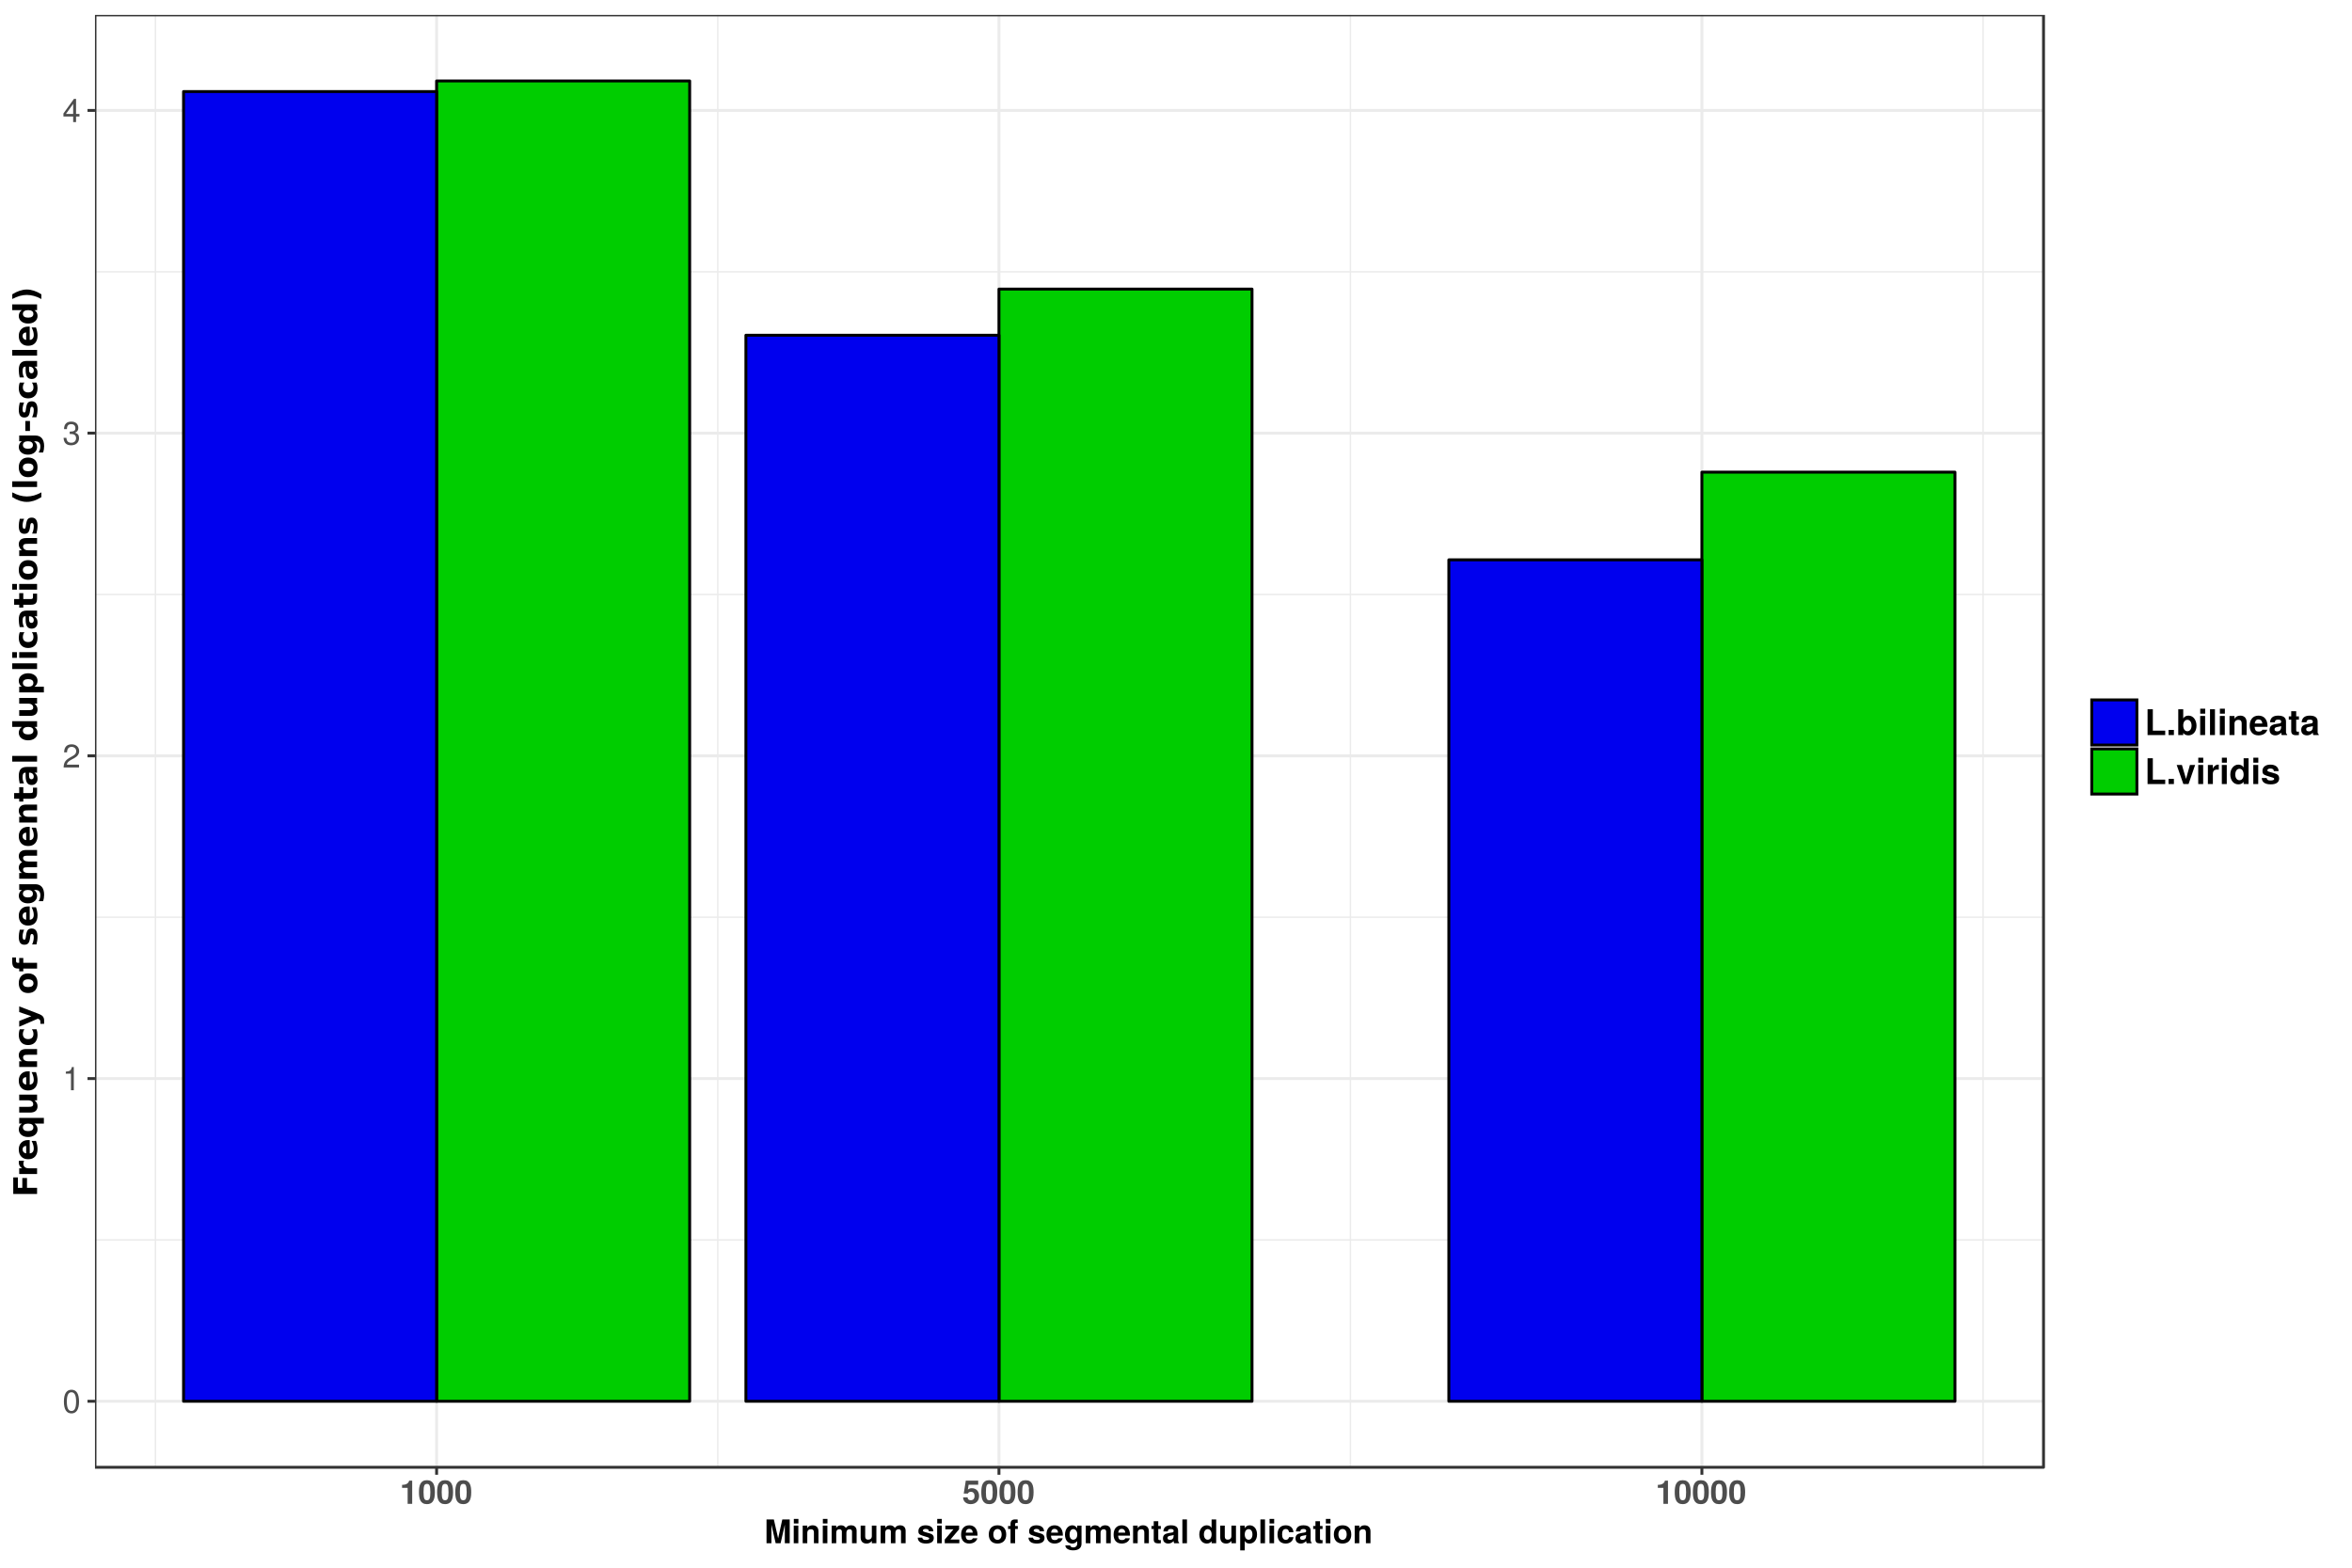 <?xml version="1.0" encoding="UTF-8"?>
<svg xmlns="http://www.w3.org/2000/svg" xmlns:xlink="http://www.w3.org/1999/xlink" width="864pt" height="576pt" viewBox="0 0 864 576" version="1.1">
<defs>
<g>
<symbol overflow="visible" id="glyph0-0">
<path style="stroke:none;" d=""/>
</symbol>
<symbol overflow="visible" id="glyph0-1">
<path style="stroke:none;" d="M 6.078 -4.094 C 6.078 -7.047 5.141 -8.516 3.297 -8.516 C 1.469 -8.516 0.516 -7.016 0.516 -4.156 C 0.516 -1.297 1.469 0.188 3.297 0.188 C 5.094 0.188 6.078 -1.297 6.078 -4.094 Z M 5 -4.188 C 5 -1.781 4.453 -0.703 3.281 -0.703 C 2.156 -0.703 1.594 -1.828 1.594 -4.156 C 1.594 -6.484 2.156 -7.578 3.297 -7.578 C 4.438 -7.578 5 -6.469 5 -4.188 Z M 5 -4.188 "/>
</symbol>
<symbol overflow="visible" id="glyph0-2">
<path style="stroke:none;" d="M 4.156 0 L 4.156 -8.516 L 3.469 -8.516 C 3.094 -7.203 2.859 -7.016 1.219 -6.812 L 1.219 -6.062 L 3.109 -6.062 L 3.109 0 Z M 4.156 0 "/>
</symbol>
<symbol overflow="visible" id="glyph0-3">
<path style="stroke:none;" d="M 6.125 -6.016 C 6.125 -7.453 5.016 -8.516 3.406 -8.516 C 1.672 -8.516 0.656 -7.625 0.594 -5.562 L 1.656 -5.562 C 1.734 -6.984 2.328 -7.578 3.375 -7.578 C 4.328 -7.578 5.047 -6.906 5.047 -5.984 C 5.047 -5.312 4.656 -4.734 3.906 -4.312 L 2.797 -3.688 C 1.016 -2.672 0.5 -1.875 0.406 0 L 6.078 0 L 6.078 -1.047 L 1.594 -1.047 C 1.703 -1.734 2.094 -2.188 3.125 -2.797 L 4.328 -3.438 C 5.516 -4.078 6.125 -4.969 6.125 -6.016 Z M 6.125 -6.016 "/>
</symbol>
<symbol overflow="visible" id="glyph0-4">
<path style="stroke:none;" d="M 6.078 -2.469 C 6.078 -3.5 5.656 -4.109 4.625 -4.453 C 5.422 -4.766 5.812 -5.312 5.812 -6.172 C 5.812 -7.625 4.844 -8.516 3.234 -8.516 C 1.516 -8.516 0.594 -7.578 0.562 -5.766 L 1.625 -5.766 C 1.641 -7.016 2.156 -7.578 3.234 -7.578 C 4.172 -7.578 4.734 -7.031 4.734 -6.125 C 4.734 -5.219 4.344 -4.844 2.656 -4.844 L 2.656 -3.953 L 3.234 -3.953 C 4.391 -3.953 4.984 -3.406 4.984 -2.453 C 4.984 -1.391 4.328 -0.75 3.234 -0.75 C 2.078 -0.75 1.516 -1.328 1.438 -2.562 L 0.391 -2.562 C 0.516 -0.672 1.453 0.188 3.188 0.188 C 4.938 0.188 6.078 -0.859 6.078 -2.469 Z M 6.078 -2.469 "/>
</symbol>
<symbol overflow="visible" id="glyph0-5">
<path style="stroke:none;" d="M 6.234 -2.047 L 6.234 -2.984 L 4.984 -2.984 L 4.984 -8.516 L 4.203 -8.516 L 0.344 -3.156 L 0.344 -2.047 L 3.922 -2.047 L 3.922 0 L 4.984 0 L 4.984 -2.047 Z M 3.922 -2.984 L 1.266 -2.984 L 3.922 -6.703 Z M 3.922 -2.984 "/>
</symbol>
<symbol overflow="visible" id="glyph1-0">
<path style="stroke:none;" d=""/>
</symbol>
<symbol overflow="visible" id="glyph1-1">
<path style="stroke:none;" d="M 4.531 0 L 4.531 -8.516 L 3.422 -8.516 C 3.156 -7.5 2.281 -6.984 0.812 -6.984 L 0.812 -5.875 L 2.859 -5.875 L 2.859 0 Z M 4.531 0 "/>
</symbol>
<symbol overflow="visible" id="glyph1-2">
<path style="stroke:none;" d="M 6.203 -4.234 C 6.203 -6.641 5.766 -8.688 3.281 -8.688 C 0.844 -8.688 0.344 -6.734 0.344 -4.281 C 0.344 -1.906 0.812 0.109 3.281 0.109 C 5 0.109 6.203 -0.875 6.203 -4.234 Z M 4.531 -4.266 C 4.531 -1.891 4.172 -1.328 3.281 -1.328 C 2.422 -1.328 2.031 -1.766 2.031 -4.297 C 2.031 -6.766 2.375 -7.328 3.281 -7.328 C 4.109 -7.328 4.531 -6.906 4.531 -4.266 Z M 4.531 -4.266 "/>
</symbol>
<symbol overflow="visible" id="glyph1-3">
<path style="stroke:none;" d="M 6.203 -2.891 C 6.203 -4.625 5.125 -5.75 3.547 -5.75 C 2.984 -5.75 2.562 -5.609 2.078 -5.234 L 2.359 -7.016 L 5.875 -7.016 L 5.875 -8.516 L 1.312 -8.516 L 0.562 -3.766 L 2.078 -3.766 C 2.25 -4.188 2.641 -4.422 3.156 -4.422 C 4.016 -4.422 4.531 -3.891 4.531 -2.859 C 4.531 -1.859 4 -1.328 3.156 -1.328 C 2.422 -1.328 1.984 -1.703 1.984 -2.391 L 0.328 -2.391 C 0.328 -0.906 1.469 0.109 3.125 0.109 C 4.953 0.109 6.203 -1.062 6.203 -2.891 Z M 6.203 -2.891 "/>
</symbol>
<symbol overflow="visible" id="glyph1-4">
<path style="stroke:none;" d="M 9.312 0 L 9.312 -8.75 L 6.594 -8.75 L 5.062 -1.781 L 3.484 -8.75 L 0.797 -8.75 L 0.797 0 L 2.594 0 L 2.594 -6.812 L 4.156 0 L 5.969 0 L 7.516 -6.812 L 7.516 0 Z M 9.312 0 "/>
</symbol>
<symbol overflow="visible" id="glyph1-5">
<path style="stroke:none;" d="M 2.484 0 L 2.484 -6.484 L 0.797 -6.484 L 0.797 0 Z M 2.516 -7.266 L 2.516 -8.938 L 0.828 -8.938 L 0.828 -7.266 Z M 2.516 -7.266 "/>
</symbol>
<symbol overflow="visible" id="glyph1-6">
<path style="stroke:none;" d="M 6.547 0 L 6.547 -4.344 C 6.547 -5.766 5.766 -6.594 4.375 -6.594 C 3.5 -6.594 2.922 -6.266 2.438 -5.547 L 2.438 -6.484 L 0.75 -6.484 L 0.75 0 L 2.438 0 L 2.438 -3.891 C 2.438 -4.656 2.969 -5.156 3.797 -5.156 C 4.516 -5.156 4.875 -4.766 4.875 -4 L 4.875 0 Z M 6.547 0 "/>
</symbol>
<symbol overflow="visible" id="glyph1-7">
<path style="stroke:none;" d="M 9.891 0 L 9.891 -4.578 C 9.891 -5.844 9.125 -6.594 7.828 -6.594 C 7.016 -6.594 6.438 -6.297 5.922 -5.625 C 5.609 -6.234 4.969 -6.594 4.156 -6.594 C 3.422 -6.594 2.938 -6.344 2.391 -5.672 L 2.391 -6.484 L 0.719 -6.484 L 0.719 0 L 2.406 0 L 2.406 -3.891 C 2.406 -4.688 2.828 -5.156 3.547 -5.156 C 4.109 -5.156 4.469 -4.844 4.469 -4.312 L 4.469 0 L 6.141 0 L 6.141 -3.891 C 6.141 -4.688 6.578 -5.156 7.297 -5.156 C 7.859 -5.156 8.203 -4.844 8.203 -4.312 L 8.203 0 Z M 9.891 0 "/>
</symbol>
<symbol overflow="visible" id="glyph1-8">
<path style="stroke:none;" d="M 6.484 0 L 6.484 -6.484 L 4.812 -6.484 L 4.812 -2.594 C 4.812 -1.828 4.266 -1.312 3.453 -1.312 C 2.734 -1.312 2.375 -1.703 2.375 -2.484 L 2.375 -6.484 L 0.703 -6.484 L 0.703 -2.141 C 0.703 -0.703 1.484 0.109 2.875 0.109 C 3.75 0.109 4.328 -0.219 4.812 -0.859 L 4.812 0 Z M 6.484 0 "/>
</symbol>
<symbol overflow="visible" id="glyph1-9">
<path style="stroke:none;" d=""/>
</symbol>
<symbol overflow="visible" id="glyph1-10">
<path style="stroke:none;" d="M 6.234 -1.922 L 6.234 -2 C 6.234 -2.75 5.812 -3.297 4.969 -3.547 L 2.844 -4.156 C 2.375 -4.297 2.25 -4.406 2.25 -4.672 C 2.25 -5.031 2.641 -5.266 3.234 -5.266 C 4.031 -5.266 4.422 -4.984 4.438 -4.391 L 6.062 -4.391 C 6.031 -5.766 4.984 -6.594 3.234 -6.594 C 1.594 -6.594 0.578 -5.766 0.578 -4.422 C 0.578 -3.641 0.797 -3.203 1.984 -2.828 L 4 -2.203 C 4.422 -2.078 4.562 -1.938 4.562 -1.766 C 4.562 -1.375 4.094 -1.219 3.312 -1.219 C 2.547 -1.219 2.141 -1.359 1.984 -2.047 L 0.344 -2.047 C 0.391 -0.641 1.438 0.109 3.406 0.109 C 5.234 0.109 6.234 -0.609 6.234 -1.922 Z M 6.234 -1.922 "/>
</symbol>
<symbol overflow="visible" id="glyph1-11">
<path style="stroke:none;" d="M 5.609 0 L 5.609 -1.359 L 2.328 -1.359 L 5.516 -5.125 L 5.516 -6.484 L 0.469 -6.484 L 0.469 -5.125 L 3.453 -5.125 L 0.25 -1.359 L 0.25 0 Z M 5.609 0 "/>
</symbol>
<symbol overflow="visible" id="glyph1-12">
<path style="stroke:none;" d="M 6.297 -3 C 6.297 -5.234 5.172 -6.594 3.266 -6.594 C 1.406 -6.594 0.266 -5.328 0.266 -3.156 C 0.266 -1.078 1.391 0.109 3.234 0.109 C 4.688 0.109 5.859 -0.547 6.234 -1.828 L 4.578 -1.828 C 4.422 -1.359 3.906 -1.172 3.281 -1.172 C 2.5 -1.172 1.984 -1.531 1.938 -2.797 L 6.281 -2.797 Z M 4.547 -3.906 L 1.969 -3.906 C 2.078 -4.812 2.5 -5.297 3.234 -5.297 C 3.953 -5.297 4.469 -4.844 4.547 -3.906 Z M 4.547 -3.906 "/>
</symbol>
<symbol overflow="visible" id="glyph1-13">
<path style="stroke:none;" d="M 6.828 -3.188 C 6.828 -5.391 5.641 -6.594 3.609 -6.594 C 1.625 -6.594 0.422 -5.359 0.422 -3.234 C 0.422 -1.109 1.625 0.109 3.625 0.109 C 5.594 0.109 6.828 -1.109 6.828 -3.188 Z M 5.141 -3.219 C 5.141 -2 4.531 -1.25 3.625 -1.25 C 2.719 -1.25 2.094 -2 2.094 -3.234 C 2.094 -4.469 2.719 -5.234 3.625 -5.234 C 4.547 -5.234 5.141 -4.484 5.141 -3.219 Z M 5.141 -3.219 "/>
</symbol>
<symbol overflow="visible" id="glyph1-14">
<path style="stroke:none;" d="M 3.75 -5.234 L 3.75 -6.344 L 2.766 -6.344 L 2.766 -6.984 C 2.766 -7.312 2.906 -7.484 3.219 -7.484 C 3.359 -7.484 3.547 -7.469 3.703 -7.453 L 3.703 -8.719 C 3.391 -8.734 2.969 -8.75 2.734 -8.75 C 1.625 -8.75 1.078 -8.219 1.078 -7.125 L 1.078 -6.344 L 0.172 -6.344 L 0.172 -5.234 L 1.078 -5.234 L 1.078 0 L 2.766 0 L 2.766 -5.234 Z M 3.75 -5.234 "/>
</symbol>
<symbol overflow="visible" id="glyph1-15">
<path style="stroke:none;" d="M 6.484 0.219 L 6.484 -6.484 L 4.891 -6.484 L 4.891 -5.484 C 4.391 -6.25 3.844 -6.594 3.094 -6.594 C 1.562 -6.594 0.406 -5.172 0.406 -3.172 C 0.406 -1.156 1.469 0.109 3.062 0.109 C 3.812 0.109 4.266 -0.125 4.891 -0.75 L 4.891 0.219 C 4.891 1 4.312 1.531 3.469 1.531 C 2.828 1.531 2.406 1.266 2.281 0.781 L 0.547 0.781 C 0.562 1.844 1.625 2.609 3.406 2.609 C 5.359 2.609 6.484 1.734 6.484 0.219 Z M 4.922 -3.188 C 4.922 -2.016 4.312 -1.297 3.438 -1.297 C 2.641 -1.297 2.094 -2.016 2.094 -3.188 C 2.094 -4.422 2.641 -5.188 3.453 -5.188 C 4.297 -5.188 4.922 -4.391 4.922 -3.188 Z M 4.922 -3.188 "/>
</symbol>
<symbol overflow="visible" id="glyph1-16">
<path style="stroke:none;" d="M 3.609 0 L 3.609 -1.172 C 3.438 -1.156 3.344 -1.141 3.234 -1.141 C 2.781 -1.141 2.672 -1.266 2.672 -1.844 L 2.672 -5.234 L 3.609 -5.234 L 3.609 -6.344 L 2.672 -6.344 L 2.672 -8.094 L 1 -8.094 L 1 -6.344 L 0.172 -6.344 L 0.172 -5.234 L 1 -5.234 L 1 -1.391 C 1 -0.375 1.531 0.047 2.641 0.047 C 3.016 0.047 3.312 0.016 3.609 0 Z M 3.609 0 "/>
</symbol>
<symbol overflow="visible" id="glyph1-17">
<path style="stroke:none;" d="M 6.281 0 L 6.281 -0.203 C 5.984 -0.484 5.906 -0.656 5.906 -1 L 5.906 -4.594 C 5.906 -5.922 5 -6.594 3.25 -6.594 C 1.5 -6.594 0.594 -5.844 0.484 -4.344 L 2.094 -4.344 C 2.188 -5.016 2.453 -5.234 3.281 -5.234 C 3.938 -5.234 4.266 -5.016 4.266 -4.578 C 4.266 -3.906 3.75 -3.969 2.922 -3.828 L 2.25 -3.703 C 0.953 -3.484 0.344 -2.922 0.344 -1.75 C 0.344 -0.484 1.219 0.109 2.297 0.109 C 3.031 0.109 3.688 -0.203 4.266 -0.812 C 4.266 -0.484 4.312 -0.188 4.469 0 Z M 4.266 -2.766 C 4.266 -1.797 3.781 -1.25 2.922 -1.25 C 2.359 -1.25 2.016 -1.469 2.016 -1.938 C 2.016 -2.438 2.281 -2.609 2.969 -2.75 L 3.547 -2.859 C 4 -2.938 4.062 -2.969 4.266 -3.062 Z M 4.266 -2.766 "/>
</symbol>
<symbol overflow="visible" id="glyph1-18">
<path style="stroke:none;" d="M 2.484 0 L 2.484 -8.75 L 0.797 -8.75 L 0.797 0 Z M 2.484 0 "/>
</symbol>
<symbol overflow="visible" id="glyph1-19">
<path style="stroke:none;" d="M 6.547 0 L 6.547 -8.75 L 4.859 -8.75 L 4.859 -5.641 C 4.438 -6.281 3.875 -6.594 3.078 -6.594 C 1.531 -6.594 0.344 -5.188 0.344 -3.234 C 0.344 -1.391 1.359 0.109 3.078 0.109 C 3.875 0.109 4.438 -0.188 4.859 -0.75 L 4.859 0 Z M 4.859 -3.203 C 4.859 -2.031 4.281 -1.297 3.438 -1.297 C 2.609 -1.297 2.031 -2.047 2.031 -3.234 C 2.031 -4.422 2.609 -5.188 3.438 -5.188 C 4.297 -5.188 4.859 -4.438 4.859 -3.203 Z M 4.859 -3.203 "/>
</symbol>
<symbol overflow="visible" id="glyph1-20">
<path style="stroke:none;" d="M 6.891 -3.234 C 6.891 -5.156 5.875 -6.594 4.172 -6.594 C 3.359 -6.594 2.781 -6.234 2.375 -5.516 L 2.375 -6.484 L 0.703 -6.484 L 0.703 2.609 L 2.375 2.609 L 2.375 -0.859 C 2.781 -0.141 3.359 0.109 4.172 0.109 C 5.734 0.109 6.891 -1.266 6.891 -3.234 Z M 5.203 -3.219 C 5.203 -2.047 4.625 -1.297 3.797 -1.297 C 2.953 -1.297 2.375 -2.031 2.375 -3.234 C 2.375 -4.453 2.953 -5.188 3.797 -5.188 C 4.641 -5.188 5.203 -4.453 5.203 -3.219 Z M 5.203 -3.219 "/>
</symbol>
<symbol overflow="visible" id="glyph1-21">
<path style="stroke:none;" d="M 6.266 -2.25 L 4.656 -2.25 C 4.438 -1.578 4.109 -1.25 3.453 -1.25 C 2.609 -1.25 2.094 -1.938 2.094 -3.188 C 2.094 -4.375 2.406 -5.234 3.453 -5.234 C 4.141 -5.234 4.469 -4.906 4.656 -4.062 L 6.266 -4.062 C 6.141 -5.641 5.094 -6.594 3.469 -6.594 C 1.531 -6.594 0.406 -5.406 0.406 -3.188 C 0.406 -1.062 1.531 0.109 3.438 0.109 C 5.016 0.109 6.109 -0.859 6.266 -2.25 Z M 6.266 -2.25 "/>
</symbol>
<symbol overflow="visible" id="glyph2-0">
<path style="stroke:none;" d="M 2.125 -0.594 L -8.469 -0.594 L -8.469 -6.594 L 2.125 -6.594 Z M 1.453 -1.266 L 1.453 -5.938 L -7.781 -5.938 L -7.781 -1.266 Z M 1.453 -1.266 "/>
</symbol>
<symbol overflow="visible" id="glyph2-1">
<path style="stroke:none;" d="M -8.75 -1.109 L -8.75 -7.188 L -7.047 -7.188 L -7.047 -3.359 L -5.422 -3.359 L -5.422 -6.969 L -3.703 -6.969 L -3.703 -3.359 L 0 -3.359 L 0 -1.109 Z M -8.75 -1.109 "/>
</symbol>
<symbol overflow="visible" id="glyph2-2">
<path style="stroke:none;" d="M -4.781 -5.891 C -4.863 -5.703 -4.926 -5.516 -4.969 -5.328 C -5.008 -5.148 -5.031 -4.969 -5.031 -4.781 C -5.031 -4.25 -4.852 -3.836 -4.5 -3.547 C -4.156 -3.254 -3.664 -3.109 -3.031 -3.109 L 0 -3.109 L 0 -1.016 L -6.562 -1.016 L -6.562 -3.109 L -5.484 -3.109 C -5.91 -3.379 -6.223 -3.688 -6.422 -4.031 C -6.617 -4.383 -6.719 -4.805 -6.719 -5.297 C -6.719 -5.359 -6.711 -5.43 -6.703 -5.516 C -6.703 -5.598 -6.691 -5.719 -6.672 -5.875 Z M -4.781 -5.891 "/>
</symbol>
<symbol overflow="visible" id="glyph2-3">
<path style="stroke:none;" d="M -3.297 -7.562 L -2.703 -7.562 L -2.703 -2.656 C -2.211 -2.707 -1.844 -2.883 -1.594 -3.188 C -1.344 -3.488 -1.219 -3.914 -1.219 -4.469 C -1.219 -4.906 -1.285 -5.352 -1.422 -5.812 C -1.555 -6.281 -1.754 -6.758 -2.016 -7.25 L -0.406 -7.25 C -0.219 -6.75 -0.078 -6.25 0.016 -5.75 C 0.117 -5.258 0.172 -4.766 0.172 -4.266 C 0.172 -3.078 -0.129 -2.156 -0.734 -1.5 C -1.336 -0.844 -2.188 -0.516 -3.281 -0.516 C -4.344 -0.516 -5.18 -0.836 -5.797 -1.484 C -6.41 -2.129 -6.719 -3.02 -6.719 -4.156 C -6.719 -5.188 -6.406 -6.008 -5.781 -6.625 C -5.164 -7.25 -4.336 -7.562 -3.297 -7.562 Z M -4 -5.406 C -4.395 -5.406 -4.711 -5.285 -4.953 -5.047 C -5.203 -4.816 -5.328 -4.516 -5.328 -4.141 C -5.328 -3.734 -5.211 -3.398 -4.984 -3.141 C -4.754 -2.891 -4.426 -2.734 -4 -2.672 Z M -4 -5.406 "/>
</symbol>
<symbol overflow="visible" id="glyph2-4">
<path style="stroke:none;" d="M -5.203 -4.094 C -5.203 -3.645 -5.035 -3.301 -4.703 -3.062 C -4.379 -2.832 -3.906 -2.719 -3.281 -2.719 C -2.656 -2.719 -2.176 -2.832 -1.844 -3.062 C -1.52 -3.301 -1.359 -3.645 -1.359 -4.094 C -1.359 -4.539 -1.52 -4.879 -1.844 -5.109 C -2.176 -5.348 -2.656 -5.469 -3.281 -5.469 C -3.906 -5.469 -4.379 -5.348 -4.703 -5.109 C -5.035 -4.879 -5.203 -4.539 -5.203 -4.094 Z M -0.953 -5.469 C -0.566 -5.188 -0.281 -4.867 -0.094 -4.516 C 0.082 -4.172 0.172 -3.77 0.172 -3.312 C 0.172 -2.5 -0.148 -1.832 -0.797 -1.312 C -1.441 -0.801 -2.27 -0.547 -3.281 -0.547 C -4.289 -0.547 -5.113 -0.801 -5.75 -1.312 C -6.383 -1.832 -6.703 -2.5 -6.703 -3.312 C -6.703 -3.77 -6.613 -4.172 -6.438 -4.516 C -6.258 -4.867 -5.977 -5.188 -5.594 -5.469 L -6.562 -5.469 L -6.562 -7.578 L 2.5 -7.578 L 2.5 -5.469 Z M -0.953 -5.469 "/>
</symbol>
<symbol overflow="visible" id="glyph2-5">
<path style="stroke:none;" d="M -2.562 -0.938 L -6.562 -0.938 L -6.562 -3.047 L -5.906 -3.047 C -5.551 -3.047 -5.102 -3.039 -4.562 -3.031 C -4.031 -3.031 -3.676 -3.031 -3.5 -3.031 C -2.969 -3.031 -2.582 -3.047 -2.344 -3.078 C -2.113 -3.109 -1.945 -3.156 -1.844 -3.219 C -1.707 -3.301 -1.602 -3.41 -1.531 -3.547 C -1.457 -3.691 -1.422 -3.852 -1.422 -4.031 C -1.422 -4.469 -1.586 -4.812 -1.922 -5.062 C -2.254 -5.312 -2.723 -5.438 -3.328 -5.438 L -6.562 -5.438 L -6.562 -7.531 L 0 -7.531 L 0 -5.438 L -0.953 -5.438 C -0.566 -5.125 -0.281 -4.789 -0.094 -4.438 C 0.082 -4.082 0.172 -3.691 0.172 -3.266 C 0.172 -2.504 -0.055 -1.926 -0.516 -1.531 C -0.984 -1.133 -1.664 -0.938 -2.562 -0.938 Z M -2.562 -0.938 "/>
</symbol>
<symbol overflow="visible" id="glyph2-6">
<path style="stroke:none;" d="M -4 -7.609 L 0 -7.609 L 0 -5.5 L -3.062 -5.5 C -3.625 -5.5 -4.008 -5.484 -4.219 -5.453 C -4.438 -5.43 -4.598 -5.391 -4.703 -5.328 C -4.836 -5.242 -4.941 -5.129 -5.016 -4.984 C -5.098 -4.848 -5.141 -4.691 -5.141 -4.516 C -5.141 -4.078 -4.969 -3.734 -4.625 -3.484 C -4.289 -3.234 -3.828 -3.109 -3.234 -3.109 L 0 -3.109 L 0 -1.016 L -6.562 -1.016 L -6.562 -3.109 L -5.609 -3.109 C -5.984 -3.422 -6.258 -3.754 -6.438 -4.109 C -6.625 -4.461 -6.719 -4.859 -6.719 -5.297 C -6.719 -6.047 -6.484 -6.617 -6.016 -7.016 C -5.555 -7.41 -4.883 -7.609 -4 -7.609 Z M -4 -7.609 "/>
</symbol>
<symbol overflow="visible" id="glyph2-7">
<path style="stroke:none;" d="M -6.359 -6.312 L -4.641 -6.312 C -4.836 -6.031 -4.984 -5.742 -5.078 -5.453 C -5.172 -5.16 -5.219 -4.863 -5.219 -4.562 C -5.219 -3.977 -5.047 -3.52 -4.703 -3.188 C -4.367 -2.863 -3.895 -2.703 -3.281 -2.703 C -2.664 -2.703 -2.188 -2.863 -1.844 -3.188 C -1.5 -3.52 -1.328 -3.977 -1.328 -4.562 C -1.328 -4.883 -1.375 -5.191 -1.469 -5.484 C -1.57 -5.785 -1.719 -6.062 -1.906 -6.312 L -0.188 -6.312 C -0.07 -5.977 0.016 -5.645 0.078 -5.312 C 0.141 -4.977 0.172 -4.641 0.172 -4.297 C 0.172 -3.109 -0.129 -2.18 -0.734 -1.516 C -1.348 -0.848 -2.195 -0.516 -3.281 -0.516 C -4.363 -0.516 -5.207 -0.848 -5.812 -1.516 C -6.414 -2.18 -6.719 -3.109 -6.719 -4.297 C -6.719 -4.641 -6.688 -4.977 -6.625 -5.312 C -6.57 -5.645 -6.484 -5.977 -6.359 -6.312 Z M -6.359 -6.312 "/>
</symbol>
<symbol overflow="visible" id="glyph2-8">
<path style="stroke:none;" d="M -6.562 -0.141 L -6.562 -2.25 L -2.109 -4.016 L -6.562 -5.516 L -6.562 -7.609 L 0.625 -4.844 C 1.352 -4.57 1.863 -4.25 2.156 -3.875 C 2.445 -3.508 2.594 -3.023 2.594 -2.422 L 2.594 -1.203 L 1.219 -1.203 L 1.219 -1.859 C 1.219 -2.211 1.16 -2.469 1.047 -2.625 C 0.93 -2.789 0.727 -2.922 0.438 -3.016 L 0.25 -3.078 Z M -6.562 -0.141 "/>
</symbol>
<symbol overflow="visible" id="glyph2-9">
<path style="stroke:none;" d=""/>
</symbol>
<symbol overflow="visible" id="glyph2-10">
<path style="stroke:none;" d="M -5.219 -4.125 C -5.219 -3.664 -5.051 -3.312 -4.719 -3.062 C -4.383 -2.82 -3.906 -2.703 -3.281 -2.703 C -2.645 -2.703 -2.16 -2.82 -1.828 -3.062 C -1.492 -3.312 -1.328 -3.664 -1.328 -4.125 C -1.328 -4.582 -1.492 -4.93 -1.828 -5.172 C -2.16 -5.422 -2.645 -5.547 -3.281 -5.547 C -3.906 -5.547 -4.383 -5.422 -4.719 -5.172 C -5.051 -4.93 -5.219 -4.582 -5.219 -4.125 Z M -6.719 -4.125 C -6.719 -5.258 -6.41 -6.145 -5.797 -6.781 C -5.191 -7.414 -4.352 -7.734 -3.281 -7.734 C -2.195 -7.734 -1.348 -7.414 -0.734 -6.781 C -0.129 -6.145 0.172 -5.258 0.172 -4.125 C 0.172 -3 -0.129 -2.113 -0.734 -1.469 C -1.348 -0.832 -2.195 -0.516 -3.281 -0.516 C -4.352 -0.516 -5.191 -0.832 -5.797 -1.469 C -6.41 -2.113 -6.719 -3 -6.719 -4.125 Z M -6.719 -4.125 "/>
</symbol>
<symbol overflow="visible" id="glyph2-11">
<path style="stroke:none;" d="M -9.125 -5.328 L -7.734 -5.328 L -7.734 -4.172 C -7.734 -3.867 -7.68 -3.66 -7.578 -3.547 C -7.473 -3.43 -7.285 -3.375 -7.016 -3.375 L -6.562 -3.375 L -6.562 -5.156 L -5.062 -5.156 L -5.062 -3.375 L 0 -3.375 L 0 -1.266 L -5.062 -1.266 L -5.062 -0.234 L -6.562 -0.234 L -6.562 -1.266 L -7.016 -1.266 C -7.734 -1.266 -8.266 -1.461 -8.609 -1.859 C -8.953 -2.266 -9.125 -2.883 -9.125 -3.719 Z M -9.125 -5.328 "/>
</symbol>
<symbol overflow="visible" id="glyph2-12">
<path style="stroke:none;" d="M -6.359 -6.141 L -4.766 -6.141 C -4.953 -5.691 -5.094 -5.254 -5.188 -4.828 C -5.281 -4.41 -5.328 -4.02 -5.328 -3.656 C -5.328 -3.25 -5.273 -2.945 -5.172 -2.75 C -5.078 -2.562 -4.926 -2.469 -4.719 -2.469 C -4.551 -2.469 -4.422 -2.539 -4.328 -2.688 C -4.242 -2.832 -4.176 -3.098 -4.125 -3.484 L -4.078 -3.844 C -3.941 -4.926 -3.719 -5.648 -3.406 -6.016 C -3.094 -6.391 -2.602 -6.578 -1.938 -6.578 C -1.238 -6.578 -0.711 -6.316 -0.359 -5.797 C -0.004 -5.285 0.172 -4.52 0.172 -3.5 C 0.172 -3.062 0.133 -2.609 0.062 -2.141 C 0 -1.68 -0.098 -1.207 -0.234 -0.719 L -1.828 -0.719 C -1.629 -1.133 -1.477 -1.562 -1.375 -2 C -1.27 -2.445 -1.219 -2.895 -1.219 -3.344 C -1.219 -3.758 -1.273 -4.066 -1.391 -4.266 C -1.504 -4.473 -1.676 -4.578 -1.906 -4.578 C -2.094 -4.578 -2.227 -4.504 -2.312 -4.359 C -2.406 -4.223 -2.477 -3.941 -2.531 -3.516 L -2.578 -3.141 C -2.691 -2.211 -2.906 -1.562 -3.219 -1.188 C -3.539 -0.812 -4.023 -0.625 -4.672 -0.625 C -5.367 -0.625 -5.883 -0.859 -6.219 -1.328 C -6.551 -1.805 -6.719 -2.539 -6.719 -3.531 C -6.719 -3.914 -6.688 -4.32 -6.625 -4.75 C -6.57 -5.176 -6.484 -5.641 -6.359 -6.141 Z M -6.359 -6.141 "/>
</symbol>
<symbol overflow="visible" id="glyph2-13">
<path style="stroke:none;" d="M -1.109 -5.469 C -0.734 -5.188 -0.453 -4.867 -0.266 -4.516 C -0.086 -4.172 0 -3.77 0 -3.312 C 0 -2.508 -0.312 -1.848 -0.938 -1.328 C -1.57 -0.805 -2.379 -0.547 -3.359 -0.547 C -4.336 -0.547 -5.141 -0.805 -5.766 -1.328 C -6.391 -1.848 -6.703 -2.508 -6.703 -3.312 C -6.703 -3.77 -6.613 -4.172 -6.438 -4.516 C -6.258 -4.867 -5.977 -5.188 -5.594 -5.469 L -6.562 -5.469 L -6.562 -7.578 L -0.656 -7.578 C 0.395 -7.578 1.195 -7.242 1.75 -6.578 C 2.312 -5.91 2.594 -4.945 2.594 -3.688 C 2.594 -3.281 2.562 -2.883 2.5 -2.5 C 2.438 -2.113 2.336 -1.727 2.203 -1.344 L 0.578 -1.344 C 0.785 -1.707 0.941 -2.066 1.047 -2.422 C 1.148 -2.773 1.203 -3.129 1.203 -3.484 C 1.203 -4.172 1.051 -4.672 0.75 -4.984 C 0.445 -5.305 -0.02 -5.469 -0.656 -5.469 Z M -5.203 -4.094 C -5.203 -3.656 -5.039 -3.316 -4.719 -3.078 C -4.395 -2.836 -3.941 -2.719 -3.359 -2.719 C -2.754 -2.719 -2.297 -2.832 -1.984 -3.062 C -1.68 -3.301 -1.531 -3.645 -1.531 -4.094 C -1.531 -4.531 -1.688 -4.867 -2 -5.109 C -2.32 -5.348 -2.773 -5.469 -3.359 -5.469 C -3.941 -5.469 -4.395 -5.348 -4.719 -5.109 C -5.039 -4.867 -5.203 -4.531 -5.203 -4.094 Z M -5.203 -4.094 "/>
</symbol>
<symbol overflow="visible" id="glyph2-14">
<path style="stroke:none;" d="M -5.469 -7.094 C -5.875 -7.352 -6.18 -7.664 -6.391 -8.031 C -6.609 -8.395 -6.719 -8.797 -6.719 -9.234 C -6.719 -9.992 -6.484 -10.57 -6.016 -10.969 C -5.555 -11.363 -4.883 -11.562 -4 -11.562 L 0 -11.562 L 0 -9.453 L -3.422 -9.453 C -3.473 -9.453 -3.523 -9.453 -3.578 -9.453 C -3.629 -9.453 -3.707 -9.453 -3.812 -9.453 C -4.281 -9.453 -4.617 -9.383 -4.828 -9.25 C -5.035 -9.113 -5.141 -8.895 -5.141 -8.594 C -5.141 -8.195 -4.973 -7.891 -4.641 -7.672 C -4.316 -7.453 -3.844 -7.336 -3.219 -7.328 L 0 -7.328 L 0 -5.219 L -3.422 -5.219 C -4.148 -5.219 -4.617 -5.156 -4.828 -5.031 C -5.035 -4.906 -5.141 -4.68 -5.141 -4.359 C -5.141 -3.961 -4.973 -3.656 -4.641 -3.438 C -4.316 -3.219 -3.848 -3.109 -3.234 -3.109 L 0 -3.109 L 0 -1 L -6.562 -1 L -6.562 -3.109 L -5.609 -3.109 C -5.973 -3.367 -6.25 -3.664 -6.438 -4 C -6.625 -4.332 -6.719 -4.695 -6.719 -5.094 C -6.719 -5.551 -6.609 -5.953 -6.391 -6.297 C -6.172 -6.648 -5.863 -6.914 -5.469 -7.094 Z M -5.469 -7.094 "/>
</symbol>
<symbol overflow="visible" id="glyph2-15">
<path style="stroke:none;" d="M -8.422 -3.297 L -6.562 -3.297 L -6.562 -5.469 L -5.062 -5.469 L -5.062 -3.297 L -2.281 -3.297 C -1.977 -3.297 -1.77 -3.352 -1.656 -3.469 C -1.551 -3.594 -1.5 -3.836 -1.5 -4.203 L -1.5 -5.281 L 0 -5.281 L 0 -3.484 C 0 -2.648 -0.172 -2.062 -0.516 -1.719 C -0.859 -1.375 -1.445 -1.203 -2.281 -1.203 L -5.062 -1.203 L -5.062 -0.156 L -6.562 -0.156 L -6.562 -1.203 L -8.422 -1.203 Z M -8.422 -3.297 "/>
</symbol>
<symbol overflow="visible" id="glyph2-16">
<path style="stroke:none;" d="M -2.953 -3.953 C -2.953 -3.516 -2.879 -3.18 -2.734 -2.953 C -2.586 -2.734 -2.367 -2.625 -2.078 -2.625 C -1.805 -2.625 -1.594 -2.711 -1.438 -2.891 C -1.289 -3.078 -1.219 -3.328 -1.219 -3.641 C -1.219 -4.035 -1.359 -4.367 -1.641 -4.641 C -1.93 -4.91 -2.289 -5.047 -2.719 -5.047 L -2.953 -5.047 Z M -3.75 -7.156 L 0 -7.156 L 0 -5.047 L -0.969 -5.047 C -0.57 -4.766 -0.281 -4.445 -0.094 -4.094 C 0.082 -3.738 0.172 -3.312 0.172 -2.812 C 0.172 -2.125 -0.023 -1.566 -0.422 -1.141 C -0.816 -0.723 -1.332 -0.516 -1.969 -0.516 C -2.738 -0.516 -3.301 -0.781 -3.656 -1.312 C -4.02 -1.844 -4.203 -2.672 -4.203 -3.797 L -4.203 -5.047 L -4.359 -5.047 C -4.691 -5.047 -4.938 -4.91 -5.094 -4.641 C -5.25 -4.379 -5.328 -3.973 -5.328 -3.422 C -5.328 -2.973 -5.281 -2.555 -5.188 -2.172 C -5.102 -1.785 -4.969 -1.426 -4.781 -1.094 L -6.391 -1.094 C -6.492 -1.539 -6.57 -1.988 -6.625 -2.438 C -6.688 -2.895 -6.719 -3.348 -6.719 -3.797 C -6.719 -4.984 -6.484 -5.836 -6.016 -6.359 C -5.555 -6.891 -4.801 -7.156 -3.75 -7.156 Z M -3.75 -7.156 "/>
</symbol>
<symbol overflow="visible" id="glyph2-17">
<path style="stroke:none;" d="M -9.125 -1.016 L -9.125 -3.109 L 0 -3.109 L 0 -1.016 Z M -9.125 -1.016 "/>
</symbol>
<symbol overflow="visible" id="glyph2-18">
<path style="stroke:none;" d="M -5.609 -5.469 L -9.125 -5.469 L -9.125 -7.578 L 0 -7.578 L 0 -5.469 L -0.953 -5.469 C -0.566 -5.188 -0.281 -4.867 -0.094 -4.516 C 0.082 -4.172 0.172 -3.77 0.172 -3.312 C 0.172 -2.5 -0.148 -1.832 -0.797 -1.312 C -1.441 -0.801 -2.27 -0.547 -3.281 -0.547 C -4.289 -0.547 -5.113 -0.801 -5.75 -1.312 C -6.395 -1.832 -6.719 -2.5 -6.719 -3.312 C -6.719 -3.758 -6.625 -4.16 -6.438 -4.516 C -6.258 -4.867 -5.984 -5.188 -5.609 -5.469 Z M -1.359 -4.094 C -1.359 -4.539 -1.52 -4.879 -1.844 -5.109 C -2.176 -5.348 -2.656 -5.469 -3.281 -5.469 C -3.906 -5.469 -4.379 -5.348 -4.703 -5.109 C -5.035 -4.879 -5.203 -4.539 -5.203 -4.094 C -5.203 -3.645 -5.035 -3.301 -4.703 -3.062 C -4.379 -2.832 -3.906 -2.719 -3.281 -2.719 C -2.656 -2.719 -2.176 -2.832 -1.844 -3.062 C -1.52 -3.301 -1.359 -3.645 -1.359 -4.094 Z M -1.359 -4.094 "/>
</symbol>
<symbol overflow="visible" id="glyph2-19">
<path style="stroke:none;" d="M -0.953 -3.109 L 2.5 -3.109 L 2.5 -1.016 L -6.562 -1.016 L -6.562 -3.109 L -5.609 -3.109 C -5.984 -3.398 -6.258 -3.719 -6.438 -4.062 C -6.625 -4.414 -6.719 -4.82 -6.719 -5.281 C -6.719 -6.094 -6.395 -6.754 -5.75 -7.266 C -5.113 -7.785 -4.289 -8.047 -3.281 -8.047 C -2.27 -8.047 -1.441 -7.785 -0.797 -7.266 C -0.148 -6.754 0.172 -6.094 0.172 -5.281 C 0.172 -4.82 0.082 -4.414 -0.094 -4.062 C -0.281 -3.719 -0.566 -3.398 -0.953 -3.109 Z M -5.203 -4.5 C -5.203 -4.051 -5.035 -3.707 -4.703 -3.469 C -4.367 -3.227 -3.895 -3.109 -3.281 -3.109 C -2.656 -3.109 -2.176 -3.227 -1.844 -3.469 C -1.52 -3.707 -1.359 -4.051 -1.359 -4.5 C -1.359 -4.945 -1.52 -5.289 -1.844 -5.531 C -2.176 -5.77 -2.656 -5.891 -3.281 -5.891 C -3.906 -5.891 -4.379 -5.77 -4.703 -5.531 C -5.035 -5.289 -5.203 -4.945 -5.203 -4.5 Z M -5.203 -4.5 "/>
</symbol>
<symbol overflow="visible" id="glyph2-20">
<path style="stroke:none;" d="M -6.562 -1.016 L -6.562 -3.109 L 0 -3.109 L 0 -1.016 Z M -9.125 -1.016 L -9.125 -3.109 L -7.406 -3.109 L -7.406 -1.016 Z M -9.125 -1.016 "/>
</symbol>
<symbol overflow="visible" id="glyph2-21">
<path style="stroke:none;" d="M 1.578 -4.531 L 1.578 -2.781 C 0.617 -2.188 -0.289 -1.742 -1.156 -1.453 C -2.031 -1.172 -2.895 -1.031 -3.75 -1.031 C -4.613 -1.031 -5.484 -1.172 -6.359 -1.453 C -7.234 -1.742 -8.148 -2.188 -9.109 -2.781 L -9.109 -4.531 C -8.18 -4.031 -7.273 -3.656 -6.391 -3.406 C -5.504 -3.156 -4.629 -3.031 -3.766 -3.031 C -2.898 -3.031 -2.023 -3.148 -1.141 -3.391 C -0.254 -3.641 0.648 -4.02 1.578 -4.531 Z M 1.578 -4.531 "/>
</symbol>
<symbol overflow="visible" id="glyph2-22">
<path style="stroke:none;" d="M -4.312 -0.656 L -4.312 -4.328 L -2.609 -4.328 L -2.609 -0.656 Z M -4.312 -0.656 "/>
</symbol>
<symbol overflow="visible" id="glyph2-23">
<path style="stroke:none;" d="M 1.578 -0.969 C 0.648 -1.469 -0.254 -1.844 -1.141 -2.094 C -2.023 -2.344 -2.898 -2.469 -3.766 -2.469 C -4.629 -2.469 -5.504 -2.344 -6.391 -2.094 C -7.273 -1.844 -8.18 -1.469 -9.109 -0.969 L -9.109 -2.703 C -8.148 -3.297 -7.234 -3.734 -6.359 -4.016 C -5.484 -4.305 -4.613 -4.453 -3.75 -4.453 C -2.895 -4.453 -2.031 -4.305 -1.156 -4.016 C -0.289 -3.734 0.617 -3.297 1.578 -2.703 Z M 1.578 -0.969 "/>
</symbol>
<symbol overflow="visible" id="glyph3-0">
<path style="stroke:none;" d=""/>
</symbol>
<symbol overflow="visible" id="glyph3-1">
<path style="stroke:none;" d="M 7.531 0 L 7.531 -1.625 L 2.984 -1.625 L 2.984 -9.484 L 1.047 -9.484 L 1.047 0 Z M 7.531 0 "/>
</symbol>
<symbol overflow="visible" id="glyph3-2">
<path style="stroke:none;" d="M 2.781 0 L 2.781 -1.891 L 0.828 -1.891 L 0.828 0 Z M 2.781 0 "/>
</symbol>
<symbol overflow="visible" id="glyph3-3">
<path style="stroke:none;" d="M 7.469 -3.422 C 7.469 -5.406 6.375 -7.141 4.531 -7.141 C 3.656 -7.141 3.031 -6.812 2.594 -6.109 L 2.594 -9.484 L 0.766 -9.484 L 0.766 0 L 2.594 0 L 2.594 -0.812 C 3.031 -0.203 3.641 0.109 4.531 0.109 C 6.203 0.109 7.469 -1.297 7.469 -3.422 Z M 5.656 -3.5 C 5.656 -2.219 5.016 -1.406 4.125 -1.406 C 3.203 -1.406 2.594 -2.203 2.594 -3.531 C 2.594 -4.812 3.219 -5.609 4.125 -5.609 C 5.016 -5.609 5.656 -4.797 5.656 -3.5 Z M 5.656 -3.5 "/>
</symbol>
<symbol overflow="visible" id="glyph3-4">
<path style="stroke:none;" d="M 2.688 0 L 2.688 -7.016 L 0.875 -7.016 L 0.875 0 Z M 2.719 -7.859 L 2.719 -9.688 L 0.891 -9.688 L 0.891 -7.859 Z M 2.719 -7.859 "/>
</symbol>
<symbol overflow="visible" id="glyph3-5">
<path style="stroke:none;" d="M 2.688 0 L 2.688 -9.484 L 0.875 -9.484 L 0.875 0 Z M 2.688 0 "/>
</symbol>
<symbol overflow="visible" id="glyph3-6">
<path style="stroke:none;" d="M 7.094 0 L 7.094 -4.703 C 7.094 -6.25 6.234 -7.141 4.75 -7.141 C 3.797 -7.141 3.156 -6.781 2.641 -6 L 2.641 -7.016 L 0.812 -7.016 L 0.812 0 L 2.641 0 L 2.641 -4.219 C 2.641 -5.047 3.219 -5.594 4.109 -5.594 C 4.891 -5.594 5.281 -5.156 5.281 -4.328 L 5.281 0 Z M 7.094 0 "/>
</symbol>
<symbol overflow="visible" id="glyph3-7">
<path style="stroke:none;" d="M 6.828 -3.25 C 6.828 -5.672 5.609 -7.141 3.531 -7.141 C 1.516 -7.141 0.281 -5.766 0.281 -3.422 C 0.281 -1.172 1.516 0.109 3.5 0.109 C 5.062 0.109 6.344 -0.594 6.75 -1.969 L 4.953 -1.969 C 4.797 -1.469 4.219 -1.281 3.562 -1.281 C 2.703 -1.281 2.156 -1.656 2.109 -3.031 L 6.812 -3.031 Z M 4.922 -4.234 L 2.125 -4.234 C 2.25 -5.219 2.703 -5.75 3.516 -5.75 C 4.297 -5.75 4.844 -5.234 4.922 -4.234 Z M 4.922 -4.234 "/>
</symbol>
<symbol overflow="visible" id="glyph3-8">
<path style="stroke:none;" d="M 6.812 0 L 6.812 -0.219 C 6.484 -0.516 6.391 -0.719 6.391 -1.078 L 6.391 -4.984 C 6.391 -6.406 5.422 -7.141 3.516 -7.141 C 1.625 -7.141 0.641 -6.328 0.516 -4.703 L 2.281 -4.703 C 2.359 -5.438 2.672 -5.672 3.562 -5.672 C 4.266 -5.672 4.609 -5.438 4.609 -4.969 C 4.609 -4.219 4.062 -4.297 3.156 -4.141 L 2.438 -4.016 C 1.047 -3.766 0.359 -3.172 0.359 -1.891 C 0.359 -0.531 1.328 0.109 2.5 0.109 C 3.281 0.109 3.984 -0.219 4.625 -0.891 C 4.625 -0.516 4.672 -0.203 4.844 0 Z M 4.609 -3 C 4.609 -1.953 4.094 -1.359 3.172 -1.359 C 2.562 -1.359 2.188 -1.594 2.188 -2.109 C 2.188 -2.641 2.469 -2.828 3.219 -2.984 L 3.844 -3.094 C 4.328 -3.188 4.406 -3.219 4.609 -3.312 Z M 4.609 -3 "/>
</symbol>
<symbol overflow="visible" id="glyph3-9">
<path style="stroke:none;" d="M 3.906 0 L 3.906 -1.281 C 3.734 -1.25 3.625 -1.234 3.5 -1.234 C 3.016 -1.234 2.906 -1.375 2.906 -2 L 2.906 -5.672 L 3.906 -5.672 L 3.906 -6.875 L 2.906 -6.875 L 2.906 -8.766 L 1.078 -8.766 L 1.078 -6.875 L 0.188 -6.875 L 0.188 -5.672 L 1.078 -5.672 L 1.078 -1.516 C 1.078 -0.406 1.656 0.047 2.859 0.047 C 3.266 0.047 3.594 0.016 3.906 0 Z M 3.906 0 "/>
</symbol>
<symbol overflow="visible" id="glyph3-10">
<path style="stroke:none;" d="M 6.969 -7.016 L 5.047 -7.016 L 3.625 -1.891 L 2.109 -7.016 L 0.188 -7.016 L 2.641 0 L 4.547 0 Z M 6.969 -7.016 "/>
</symbol>
<symbol overflow="visible" id="glyph3-11">
<path style="stroke:none;" d="M 4.812 -5.281 L 4.812 -7.125 C 4.703 -7.141 4.641 -7.141 4.594 -7.141 C 3.75 -7.141 3.031 -6.594 2.641 -5.641 L 2.641 -7.016 L 0.812 -7.016 L 0.812 0 L 2.641 0 L 2.641 -3.734 C 2.641 -4.797 3.172 -5.328 4.234 -5.328 C 4.438 -5.328 4.562 -5.312 4.812 -5.281 Z M 4.812 -5.281 "/>
</symbol>
<symbol overflow="visible" id="glyph3-12">
<path style="stroke:none;" d="M 7.078 0 L 7.078 -9.484 L 5.266 -9.484 L 5.266 -6.109 C 4.812 -6.812 4.203 -7.141 3.328 -7.141 C 1.656 -7.141 0.375 -5.609 0.375 -3.5 C 0.375 -1.516 1.469 0.109 3.328 0.109 C 4.203 0.109 4.812 -0.203 5.266 -0.812 L 5.266 0 Z M 5.266 -3.469 C 5.266 -2.203 4.641 -1.406 3.734 -1.406 C 2.828 -1.406 2.203 -2.203 2.203 -3.5 C 2.203 -4.797 2.828 -5.609 3.734 -5.609 C 4.656 -5.609 5.266 -4.812 5.266 -3.469 Z M 5.266 -3.469 "/>
</symbol>
<symbol overflow="visible" id="glyph3-13">
<path style="stroke:none;" d="M 6.766 -2.078 L 6.766 -2.172 C 6.766 -2.984 6.312 -3.578 5.375 -3.844 L 3.078 -4.516 C 2.578 -4.656 2.438 -4.766 2.438 -5.062 C 2.438 -5.453 2.859 -5.703 3.5 -5.703 C 4.375 -5.703 4.797 -5.391 4.812 -4.766 L 6.562 -4.766 C 6.531 -6.234 5.391 -7.141 3.516 -7.141 C 1.734 -7.141 0.625 -6.234 0.625 -4.797 C 0.625 -3.938 0.859 -3.469 2.156 -3.062 L 4.328 -2.391 C 4.781 -2.25 4.938 -2.109 4.938 -1.906 C 4.938 -1.484 4.438 -1.312 3.594 -1.312 C 2.75 -1.312 2.312 -1.469 2.156 -2.219 L 0.375 -2.219 C 0.422 -0.688 1.562 0.109 3.688 0.109 C 5.672 0.109 6.766 -0.656 6.766 -2.078 Z M 6.766 -2.078 "/>
</symbol>
</g>
<clipPath id="clip1">
  <path d="M 34.891 5.48 L 751 5.48 L 751 540 L 34.891 540 Z M 34.891 5.48 "/>
</clipPath>
<clipPath id="clip2">
  <path d="M 34.891 455 L 751 455 L 751 456 L 34.891 456 Z M 34.891 455 "/>
</clipPath>
<clipPath id="clip3">
  <path d="M 34.891 336 L 751 336 L 751 338 L 34.891 338 Z M 34.891 336 "/>
</clipPath>
<clipPath id="clip4">
  <path d="M 34.891 218 L 751 218 L 751 219 L 34.891 219 Z M 34.891 218 "/>
</clipPath>
<clipPath id="clip5">
  <path d="M 34.891 99 L 751 99 L 751 101 L 34.891 101 Z M 34.891 99 "/>
</clipPath>
<clipPath id="clip6">
  <path d="M 56 5.48 L 58 5.48 L 58 540 L 56 540 Z M 56 5.48 "/>
</clipPath>
<clipPath id="clip7">
  <path d="M 263 5.48 L 264 5.48 L 264 540 L 263 540 Z M 263 5.48 "/>
</clipPath>
<clipPath id="clip8">
  <path d="M 495 5.48 L 497 5.48 L 497 540 L 495 540 Z M 495 5.48 "/>
</clipPath>
<clipPath id="clip9">
  <path d="M 728 5.48 L 729 5.48 L 729 540 L 728 540 Z M 728 5.48 "/>
</clipPath>
<clipPath id="clip10">
  <path d="M 34.891 514 L 751.684 514 L 751.684 516 L 34.891 516 Z M 34.891 514 "/>
</clipPath>
<clipPath id="clip11">
  <path d="M 34.891 395 L 751.684 395 L 751.684 397 L 34.891 397 Z M 34.891 395 "/>
</clipPath>
<clipPath id="clip12">
  <path d="M 34.891 277 L 751.684 277 L 751.684 279 L 34.891 279 Z M 34.891 277 "/>
</clipPath>
<clipPath id="clip13">
  <path d="M 34.891 158 L 751.684 158 L 751.684 160 L 34.891 160 Z M 34.891 158 "/>
</clipPath>
<clipPath id="clip14">
  <path d="M 34.891 40 L 751.684 40 L 751.684 42 L 34.891 42 Z M 34.891 40 "/>
</clipPath>
<clipPath id="clip15">
  <path d="M 159 5.48 L 161 5.48 L 161 540 L 159 540 Z M 159 5.48 "/>
</clipPath>
<clipPath id="clip16">
  <path d="M 366 5.48 L 368 5.48 L 368 540 L 366 540 Z M 366 5.48 "/>
</clipPath>
<clipPath id="clip17">
  <path d="M 624 5.48 L 626 5.48 L 626 540 L 624 540 Z M 624 5.48 "/>
</clipPath>
<clipPath id="clip18">
  <path d="M 34.891 5.48 L 751.684 5.48 L 751.684 540 L 34.891 540 Z M 34.891 5.48 "/>
</clipPath>
</defs>
<g id="surface3019">
<rect x="0" y="0" width="864" height="576" style="fill:rgb(100%,100%,100%);fill-opacity:1;stroke:none;"/>
<rect x="0" y="0" width="864" height="576" style="fill:rgb(100%,100%,100%);fill-opacity:1;stroke:none;"/>
<path style="fill:none;stroke-width:1.067;stroke-linecap:round;stroke-linejoin:round;stroke:rgb(100%,100%,100%);stroke-opacity:1;stroke-miterlimit:10;" d="M 0 576 L 864 576 L 864 0 L 0 0 Z M 0 576 "/>
<g clip-path="url(#clip1)" clip-rule="nonzero">
<path style=" stroke:none;fill-rule:nonzero;fill:rgb(100%,100%,100%);fill-opacity:1;" d="M 34.891 539.109 L 750.684 539.109 L 750.684 5.48 L 34.891 5.48 Z M 34.891 539.109 "/>
</g>
<g clip-path="url(#clip2)" clip-rule="nonzero">
<path style="fill:none;stroke-width:0.533;stroke-linecap:butt;stroke-linejoin:round;stroke:rgb(92.157%,92.157%,92.157%);stroke-opacity:1;stroke-miterlimit:10;" d="M 34.891 455.57 L 750.684 455.57 "/>
</g>
<g clip-path="url(#clip3)" clip-rule="nonzero">
<path style="fill:none;stroke-width:0.533;stroke-linecap:butt;stroke-linejoin:round;stroke:rgb(92.157%,92.157%,92.157%);stroke-opacity:1;stroke-miterlimit:10;" d="M 34.891 337 L 750.684 337 "/>
</g>
<g clip-path="url(#clip4)" clip-rule="nonzero">
<path style="fill:none;stroke-width:0.533;stroke-linecap:butt;stroke-linejoin:round;stroke:rgb(92.157%,92.157%,92.157%);stroke-opacity:1;stroke-miterlimit:10;" d="M 34.891 218.43 L 750.684 218.43 "/>
</g>
<g clip-path="url(#clip5)" clip-rule="nonzero">
<path style="fill:none;stroke-width:0.533;stroke-linecap:butt;stroke-linejoin:round;stroke:rgb(92.157%,92.157%,92.157%);stroke-opacity:1;stroke-miterlimit:10;" d="M 34.891 99.859 L 750.684 99.859 "/>
</g>
<g clip-path="url(#clip6)" clip-rule="nonzero">
<path style="fill:none;stroke-width:0.533;stroke-linecap:butt;stroke-linejoin:round;stroke:rgb(92.157%,92.157%,92.157%);stroke-opacity:1;stroke-miterlimit:10;" d="M 57.098 539.109 L 57.098 5.48 "/>
</g>
<g clip-path="url(#clip7)" clip-rule="nonzero">
<path style="fill:none;stroke-width:0.533;stroke-linecap:butt;stroke-linejoin:round;stroke:rgb(92.157%,92.157%,92.157%);stroke-opacity:1;stroke-miterlimit:10;" d="M 263.676 539.109 L 263.676 5.48 "/>
</g>
<g clip-path="url(#clip8)" clip-rule="nonzero">
<path style="fill:none;stroke-width:0.533;stroke-linecap:butt;stroke-linejoin:round;stroke:rgb(92.157%,92.157%,92.157%);stroke-opacity:1;stroke-miterlimit:10;" d="M 496.074 539.109 L 496.074 5.48 "/>
</g>
<g clip-path="url(#clip9)" clip-rule="nonzero">
<path style="fill:none;stroke-width:0.533;stroke-linecap:butt;stroke-linejoin:round;stroke:rgb(92.157%,92.157%,92.157%);stroke-opacity:1;stroke-miterlimit:10;" d="M 728.477 539.109 L 728.477 5.48 "/>
</g>
<g clip-path="url(#clip10)" clip-rule="nonzero">
<path style="fill:none;stroke-width:1.067;stroke-linecap:butt;stroke-linejoin:round;stroke:rgb(92.157%,92.157%,92.157%);stroke-opacity:1;stroke-miterlimit:10;" d="M 34.891 514.855 L 750.684 514.855 "/>
</g>
<g clip-path="url(#clip11)" clip-rule="nonzero">
<path style="fill:none;stroke-width:1.067;stroke-linecap:butt;stroke-linejoin:round;stroke:rgb(92.157%,92.157%,92.157%);stroke-opacity:1;stroke-miterlimit:10;" d="M 34.891 396.285 L 750.684 396.285 "/>
</g>
<g clip-path="url(#clip12)" clip-rule="nonzero">
<path style="fill:none;stroke-width:1.067;stroke-linecap:butt;stroke-linejoin:round;stroke:rgb(92.157%,92.157%,92.157%);stroke-opacity:1;stroke-miterlimit:10;" d="M 34.891 277.715 L 750.684 277.715 "/>
</g>
<g clip-path="url(#clip13)" clip-rule="nonzero">
<path style="fill:none;stroke-width:1.067;stroke-linecap:butt;stroke-linejoin:round;stroke:rgb(92.157%,92.157%,92.157%);stroke-opacity:1;stroke-miterlimit:10;" d="M 34.891 159.145 L 750.684 159.145 "/>
</g>
<g clip-path="url(#clip14)" clip-rule="nonzero">
<path style="fill:none;stroke-width:1.067;stroke-linecap:butt;stroke-linejoin:round;stroke:rgb(92.157%,92.157%,92.157%);stroke-opacity:1;stroke-miterlimit:10;" d="M 34.891 40.574 L 750.684 40.574 "/>
</g>
<g clip-path="url(#clip15)" clip-rule="nonzero">
<path style="fill:none;stroke-width:1.067;stroke-linecap:butt;stroke-linejoin:round;stroke:rgb(92.157%,92.157%,92.157%);stroke-opacity:1;stroke-miterlimit:10;" d="M 160.387 539.109 L 160.387 5.48 "/>
</g>
<g clip-path="url(#clip16)" clip-rule="nonzero">
<path style="fill:none;stroke-width:1.067;stroke-linecap:butt;stroke-linejoin:round;stroke:rgb(92.157%,92.157%,92.157%);stroke-opacity:1;stroke-miterlimit:10;" d="M 366.965 539.109 L 366.965 5.48 "/>
</g>
<g clip-path="url(#clip17)" clip-rule="nonzero">
<path style="fill:none;stroke-width:1.067;stroke-linecap:butt;stroke-linejoin:round;stroke:rgb(92.157%,92.157%,92.157%);stroke-opacity:1;stroke-miterlimit:10;" d="M 625.188 539.109 L 625.188 5.48 "/>
</g>
<path style="fill-rule:nonzero;fill:rgb(0%,80.392%,0%);fill-opacity:1;stroke-width:1.067;stroke-linecap:butt;stroke-linejoin:round;stroke:rgb(0%,0%,0%);stroke-opacity:1;stroke-miterlimit:10;" d="M 160.387 514.855 L 253.348 514.855 L 253.348 29.738 L 160.387 29.738 Z M 160.387 514.855 "/>
<path style="fill-rule:nonzero;fill:rgb(0%,0%,93.333%);fill-opacity:1;stroke-width:1.067;stroke-linecap:butt;stroke-linejoin:round;stroke:rgb(0%,0%,0%);stroke-opacity:1;stroke-miterlimit:10;" d="M 67.426 514.855 L 160.387 514.855 L 160.387 33.641 L 67.426 33.641 Z M 67.426 514.855 "/>
<path style="fill-rule:nonzero;fill:rgb(0%,80.392%,0%);fill-opacity:1;stroke-width:1.067;stroke-linecap:butt;stroke-linejoin:round;stroke:rgb(0%,0%,0%);stroke-opacity:1;stroke-miterlimit:10;" d="M 366.965 514.855 L 459.926 514.855 L 459.926 106.219 L 366.965 106.219 Z M 366.965 514.855 "/>
<path style="fill-rule:nonzero;fill:rgb(0%,0%,93.333%);fill-opacity:1;stroke-width:1.067;stroke-linecap:butt;stroke-linejoin:round;stroke:rgb(0%,0%,0%);stroke-opacity:1;stroke-miterlimit:10;" d="M 274.004 514.855 L 366.965 514.855 L 366.965 123.172 L 274.004 123.172 Z M 274.004 514.855 "/>
<path style="fill-rule:nonzero;fill:rgb(0%,80.392%,0%);fill-opacity:1;stroke-width:1.067;stroke-linecap:butt;stroke-linejoin:round;stroke:rgb(0%,0%,0%);stroke-opacity:1;stroke-miterlimit:10;" d="M 625.188 514.855 L 718.148 514.855 L 718.148 173.48 L 625.188 173.48 Z M 625.188 514.855 "/>
<path style="fill-rule:nonzero;fill:rgb(0%,0%,93.333%);fill-opacity:1;stroke-width:1.067;stroke-linecap:butt;stroke-linejoin:round;stroke:rgb(0%,0%,0%);stroke-opacity:1;stroke-miterlimit:10;" d="M 532.227 514.855 L 625.188 514.855 L 625.188 205.691 L 532.227 205.691 Z M 532.227 514.855 "/>
<g clip-path="url(#clip18)" clip-rule="nonzero">
<path style="fill:none;stroke-width:1.067;stroke-linecap:round;stroke-linejoin:round;stroke:rgb(20%,20%,20%);stroke-opacity:1;stroke-miterlimit:10;" d="M 34.891 539.109 L 750.684 539.109 L 750.684 5.48 L 34.891 5.48 Z M 34.891 539.109 "/>
</g>
<g style="fill:rgb(30.196%,30.196%,30.196%);fill-opacity:1;">
  <use xlink:href="#glyph0-1" x="22.957" y="519.132"/>
</g>
<g style="fill:rgb(30.196%,30.196%,30.196%);fill-opacity:1;">
  <use xlink:href="#glyph0-2" x="22.957" y="400.562"/>
</g>
<g style="fill:rgb(30.196%,30.196%,30.196%);fill-opacity:1;">
  <use xlink:href="#glyph0-3" x="22.957" y="281.991"/>
</g>
<g style="fill:rgb(30.196%,30.196%,30.196%);fill-opacity:1;">
  <use xlink:href="#glyph0-4" x="22.957" y="163.421"/>
</g>
<g style="fill:rgb(30.196%,30.196%,30.196%);fill-opacity:1;">
  <use xlink:href="#glyph0-5" x="22.957" y="44.851"/>
</g>
<path style="fill:none;stroke-width:1.067;stroke-linecap:butt;stroke-linejoin:round;stroke:rgb(20%,20%,20%);stroke-opacity:1;stroke-miterlimit:10;" d="M 32.152 514.855 L 34.891 514.855 "/>
<path style="fill:none;stroke-width:1.067;stroke-linecap:butt;stroke-linejoin:round;stroke:rgb(20%,20%,20%);stroke-opacity:1;stroke-miterlimit:10;" d="M 32.152 396.285 L 34.891 396.285 "/>
<path style="fill:none;stroke-width:1.067;stroke-linecap:butt;stroke-linejoin:round;stroke:rgb(20%,20%,20%);stroke-opacity:1;stroke-miterlimit:10;" d="M 32.152 277.715 L 34.891 277.715 "/>
<path style="fill:none;stroke-width:1.067;stroke-linecap:butt;stroke-linejoin:round;stroke:rgb(20%,20%,20%);stroke-opacity:1;stroke-miterlimit:10;" d="M 32.152 159.145 L 34.891 159.145 "/>
<path style="fill:none;stroke-width:1.067;stroke-linecap:butt;stroke-linejoin:round;stroke:rgb(20%,20%,20%);stroke-opacity:1;stroke-miterlimit:10;" d="M 32.152 40.574 L 34.891 40.574 "/>
<path style="fill:none;stroke-width:1.067;stroke-linecap:butt;stroke-linejoin:round;stroke:rgb(20%,20%,20%);stroke-opacity:1;stroke-miterlimit:10;" d="M 160.387 541.848 L 160.387 539.109 "/>
<path style="fill:none;stroke-width:1.067;stroke-linecap:butt;stroke-linejoin:round;stroke:rgb(20%,20%,20%);stroke-opacity:1;stroke-miterlimit:10;" d="M 366.965 541.848 L 366.965 539.109 "/>
<path style="fill:none;stroke-width:1.067;stroke-linecap:butt;stroke-linejoin:round;stroke:rgb(20%,20%,20%);stroke-opacity:1;stroke-miterlimit:10;" d="M 625.188 541.848 L 625.188 539.109 "/>
<g style="fill:rgb(30.196%,30.196%,30.196%);fill-opacity:1;">
  <use xlink:href="#glyph1-1" x="146.887" y="552.543"/>
  <use xlink:href="#glyph1-2" x="153.559" y="552.543"/>
  <use xlink:href="#glyph1-2" x="160.23" y="552.543"/>
  <use xlink:href="#glyph1-2" x="166.902" y="552.543"/>
</g>
<g style="fill:rgb(30.196%,30.196%,30.196%);fill-opacity:1;">
  <use xlink:href="#glyph1-3" x="353.465" y="552.543"/>
  <use xlink:href="#glyph1-2" x="360.137" y="552.543"/>
  <use xlink:href="#glyph1-2" x="366.809" y="552.543"/>
  <use xlink:href="#glyph1-2" x="373.48" y="552.543"/>
</g>
<g style="fill:rgb(30.196%,30.196%,30.196%);fill-opacity:1;">
  <use xlink:href="#glyph1-1" x="608.188" y="552.543"/>
  <use xlink:href="#glyph1-2" x="614.859" y="552.543"/>
  <use xlink:href="#glyph1-2" x="621.531" y="552.543"/>
  <use xlink:href="#glyph1-2" x="628.203" y="552.543"/>
  <use xlink:href="#glyph1-2" x="634.875" y="552.543"/>
</g>
<g style="fill:rgb(0%,0%,0%);fill-opacity:1;">
  <use xlink:href="#glyph1-4" x="280.785" y="567.02"/>
  <use xlink:href="#glyph1-5" x="290.781" y="567.02"/>
  <use xlink:href="#glyph1-6" x="294.117" y="567.02"/>
  <use xlink:href="#glyph1-5" x="301.449" y="567.02"/>
  <use xlink:href="#glyph1-7" x="304.785" y="567.02"/>
  <use xlink:href="#glyph1-8" x="315.453" y="567.02"/>
  <use xlink:href="#glyph1-7" x="322.785" y="567.02"/>
  <use xlink:href="#glyph1-9" x="333.453" y="567.02"/>
  <use xlink:href="#glyph1-10" x="336.789" y="567.02"/>
  <use xlink:href="#glyph1-5" x="343.461" y="567.02"/>
  <use xlink:href="#glyph1-11" x="346.797" y="567.02"/>
  <use xlink:href="#glyph1-12" x="352.797" y="567.02"/>
  <use xlink:href="#glyph1-9" x="359.469" y="567.02"/>
  <use xlink:href="#glyph1-13" x="362.805" y="567.02"/>
  <use xlink:href="#glyph1-14" x="370.137" y="567.02"/>
  <use xlink:href="#glyph1-9" x="374.133" y="567.02"/>
  <use xlink:href="#glyph1-10" x="377.469" y="567.02"/>
  <use xlink:href="#glyph1-12" x="384.141" y="567.02"/>
  <use xlink:href="#glyph1-15" x="390.812" y="567.02"/>
  <use xlink:href="#glyph1-7" x="398.145" y="567.02"/>
  <use xlink:href="#glyph1-12" x="408.812" y="567.02"/>
  <use xlink:href="#glyph1-6" x="415.484" y="567.02"/>
  <use xlink:href="#glyph1-16" x="422.816" y="567.02"/>
  <use xlink:href="#glyph1-17" x="426.872" y="567.02"/>
  <use xlink:href="#glyph1-18" x="433.544" y="567.02"/>
  <use xlink:href="#glyph1-9" x="436.88" y="567.02"/>
  <use xlink:href="#glyph1-19" x="440.216" y="567.02"/>
  <use xlink:href="#glyph1-8" x="447.548" y="567.02"/>
  <use xlink:href="#glyph1-20" x="454.88" y="567.02"/>
  <use xlink:href="#glyph1-18" x="462.212" y="567.02"/>
  <use xlink:href="#glyph1-5" x="465.548" y="567.02"/>
  <use xlink:href="#glyph1-21" x="468.884" y="567.02"/>
  <use xlink:href="#glyph1-17" x="475.556" y="567.02"/>
  <use xlink:href="#glyph1-16" x="482.228" y="567.02"/>
  <use xlink:href="#glyph1-5" x="486.224" y="567.02"/>
  <use xlink:href="#glyph1-13" x="489.56" y="567.02"/>
  <use xlink:href="#glyph1-6" x="496.892" y="567.02"/>
</g>
<g style="fill:rgb(0%,0%,0%);fill-opacity:1;">
  <use xlink:href="#glyph2-1" x="13.619" y="439.793"/>
  <use xlink:href="#glyph2-2" x="13.619" y="432.363"/>
  <use xlink:href="#glyph2-3" x="13.619" y="426.445"/>
  <use xlink:href="#glyph2-4" x="13.619" y="418.307"/>
  <use xlink:href="#glyph2-5" x="13.619" y="409.717"/>
  <use xlink:href="#glyph2-3" x="13.619" y="401.174"/>
  <use xlink:href="#glyph2-6" x="13.619" y="393.035"/>
  <use xlink:href="#glyph2-7" x="13.619" y="384.492"/>
  <use xlink:href="#glyph2-8" x="13.619" y="377.379"/>
  <use xlink:href="#glyph2-9" x="13.619" y="369.557"/>
  <use xlink:href="#glyph2-10" x="13.619" y="365.379"/>
  <use xlink:href="#glyph2-11" x="13.619" y="357.135"/>
  <use xlink:href="#glyph2-9" x="13.619" y="351.914"/>
  <use xlink:href="#glyph2-12" x="13.619" y="347.736"/>
  <use xlink:href="#glyph2-3" x="13.619" y="340.594"/>
  <use xlink:href="#glyph2-13" x="13.619" y="332.455"/>
  <use xlink:href="#glyph2-14" x="13.619" y="323.865"/>
  <use xlink:href="#glyph2-3" x="13.619" y="311.361"/>
  <use xlink:href="#glyph2-6" x="13.619" y="303.223"/>
  <use xlink:href="#glyph2-15" x="13.619" y="294.68"/>
  <use xlink:href="#glyph2-16" x="13.619" y="288.943"/>
  <use xlink:href="#glyph2-17" x="13.619" y="280.846"/>
  <use xlink:href="#glyph2-9" x="13.619" y="276.732"/>
  <use xlink:href="#glyph2-18" x="13.619" y="272.555"/>
  <use xlink:href="#glyph2-5" x="13.619" y="263.965"/>
  <use xlink:href="#glyph2-19" x="13.619" y="255.422"/>
  <use xlink:href="#glyph2-17" x="13.619" y="246.832"/>
  <use xlink:href="#glyph2-20" x="13.619" y="242.719"/>
  <use xlink:href="#glyph2-7" x="13.619" y="238.605"/>
  <use xlink:href="#glyph2-16" x="13.619" y="231.492"/>
  <use xlink:href="#glyph2-15" x="13.619" y="223.395"/>
  <use xlink:href="#glyph2-20" x="13.619" y="217.658"/>
  <use xlink:href="#glyph2-10" x="13.619" y="213.545"/>
  <use xlink:href="#glyph2-6" x="13.619" y="205.301"/>
  <use xlink:href="#glyph2-12" x="13.619" y="196.758"/>
  <use xlink:href="#glyph2-9" x="13.619" y="189.615"/>
  <use xlink:href="#glyph2-21" x="13.619" y="185.438"/>
  <use xlink:href="#glyph2-17" x="13.619" y="179.953"/>
  <use xlink:href="#glyph2-10" x="13.619" y="175.84"/>
  <use xlink:href="#glyph2-13" x="13.619" y="167.596"/>
  <use xlink:href="#glyph2-22" x="13.619" y="159.006"/>
  <use xlink:href="#glyph2-12" x="13.619" y="154.025"/>
  <use xlink:href="#glyph2-7" x="13.619" y="146.883"/>
  <use xlink:href="#glyph2-16" x="13.619" y="139.77"/>
  <use xlink:href="#glyph2-17" x="13.619" y="131.672"/>
  <use xlink:href="#glyph2-3" x="13.619" y="127.559"/>
  <use xlink:href="#glyph2-18" x="13.619" y="119.42"/>
  <use xlink:href="#glyph2-23" x="13.619" y="110.83"/>
</g>
<path style=" stroke:none;fill-rule:nonzero;fill:rgb(100%,100%,100%);fill-opacity:1;" d="M 762.023 298.125 L 858.523 298.125 L 858.523 246.465 L 762.023 246.465 Z M 762.023 298.125 "/>
<path style=" stroke:none;fill-rule:nonzero;fill:rgb(100%,100%,100%);fill-opacity:1;" d="M 767.691 274.453 L 785.691 274.453 L 785.691 256.453 L 767.691 256.453 Z M 767.691 274.453 "/>
<path style="fill-rule:nonzero;fill:rgb(0%,0%,93.333%);fill-opacity:1;stroke-width:1.067;stroke-linecap:round;stroke-linejoin:miter;stroke:rgb(0%,0%,0%);stroke-opacity:1;stroke-miterlimit:10;" d="M 768.398 273.746 L 784.98 273.746 L 784.98 257.164 L 768.398 257.164 Z M 768.398 273.746 "/>
<path style=" stroke:none;fill-rule:nonzero;fill:rgb(100%,100%,100%);fill-opacity:1;" d="M 767.691 292.453 L 785.691 292.453 L 785.691 274.453 L 767.691 274.453 Z M 767.691 292.453 "/>
<path style="fill-rule:nonzero;fill:rgb(0%,80.392%,0%);fill-opacity:1;stroke-width:1.067;stroke-linecap:round;stroke-linejoin:miter;stroke:rgb(0%,0%,0%);stroke-opacity:1;stroke-miterlimit:10;" d="M 768.398 291.746 L 784.98 291.746 L 784.98 275.164 L 768.398 275.164 Z M 768.398 291.746 "/>
<g style="fill:rgb(0%,0%,0%);fill-opacity:1;">
  <use xlink:href="#glyph3-1" x="787.852" y="270.078"/>
  <use xlink:href="#glyph3-2" x="795.795" y="270.078"/>
  <use xlink:href="#glyph3-3" x="799.409" y="270.078"/>
  <use xlink:href="#glyph3-4" x="807.353" y="270.078"/>
  <use xlink:href="#glyph3-5" x="810.967" y="270.078"/>
  <use xlink:href="#glyph3-4" x="814.581" y="270.078"/>
  <use xlink:href="#glyph3-6" x="818.195" y="270.078"/>
  <use xlink:href="#glyph3-7" x="826.139" y="270.078"/>
  <use xlink:href="#glyph3-8" x="833.366" y="270.078"/>
  <use xlink:href="#glyph3-9" x="840.594" y="270.078"/>
  <use xlink:href="#glyph3-8" x="844.988" y="270.078"/>
</g>
<g style="fill:rgb(0%,0%,0%);fill-opacity:1;">
  <use xlink:href="#glyph3-1" x="787.852" y="288.078"/>
  <use xlink:href="#glyph3-2" x="795.795" y="288.078"/>
  <use xlink:href="#glyph3-10" x="799.409" y="288.078"/>
  <use xlink:href="#glyph3-4" x="806.637" y="288.078"/>
  <use xlink:href="#glyph3-11" x="810.251" y="288.078"/>
  <use xlink:href="#glyph3-4" x="815.308" y="288.078"/>
  <use xlink:href="#glyph3-12" x="818.922" y="288.078"/>
  <use xlink:href="#glyph3-4" x="826.865" y="288.078"/>
  <use xlink:href="#glyph3-13" x="830.479" y="288.078"/>
</g>
</g>
</svg>
